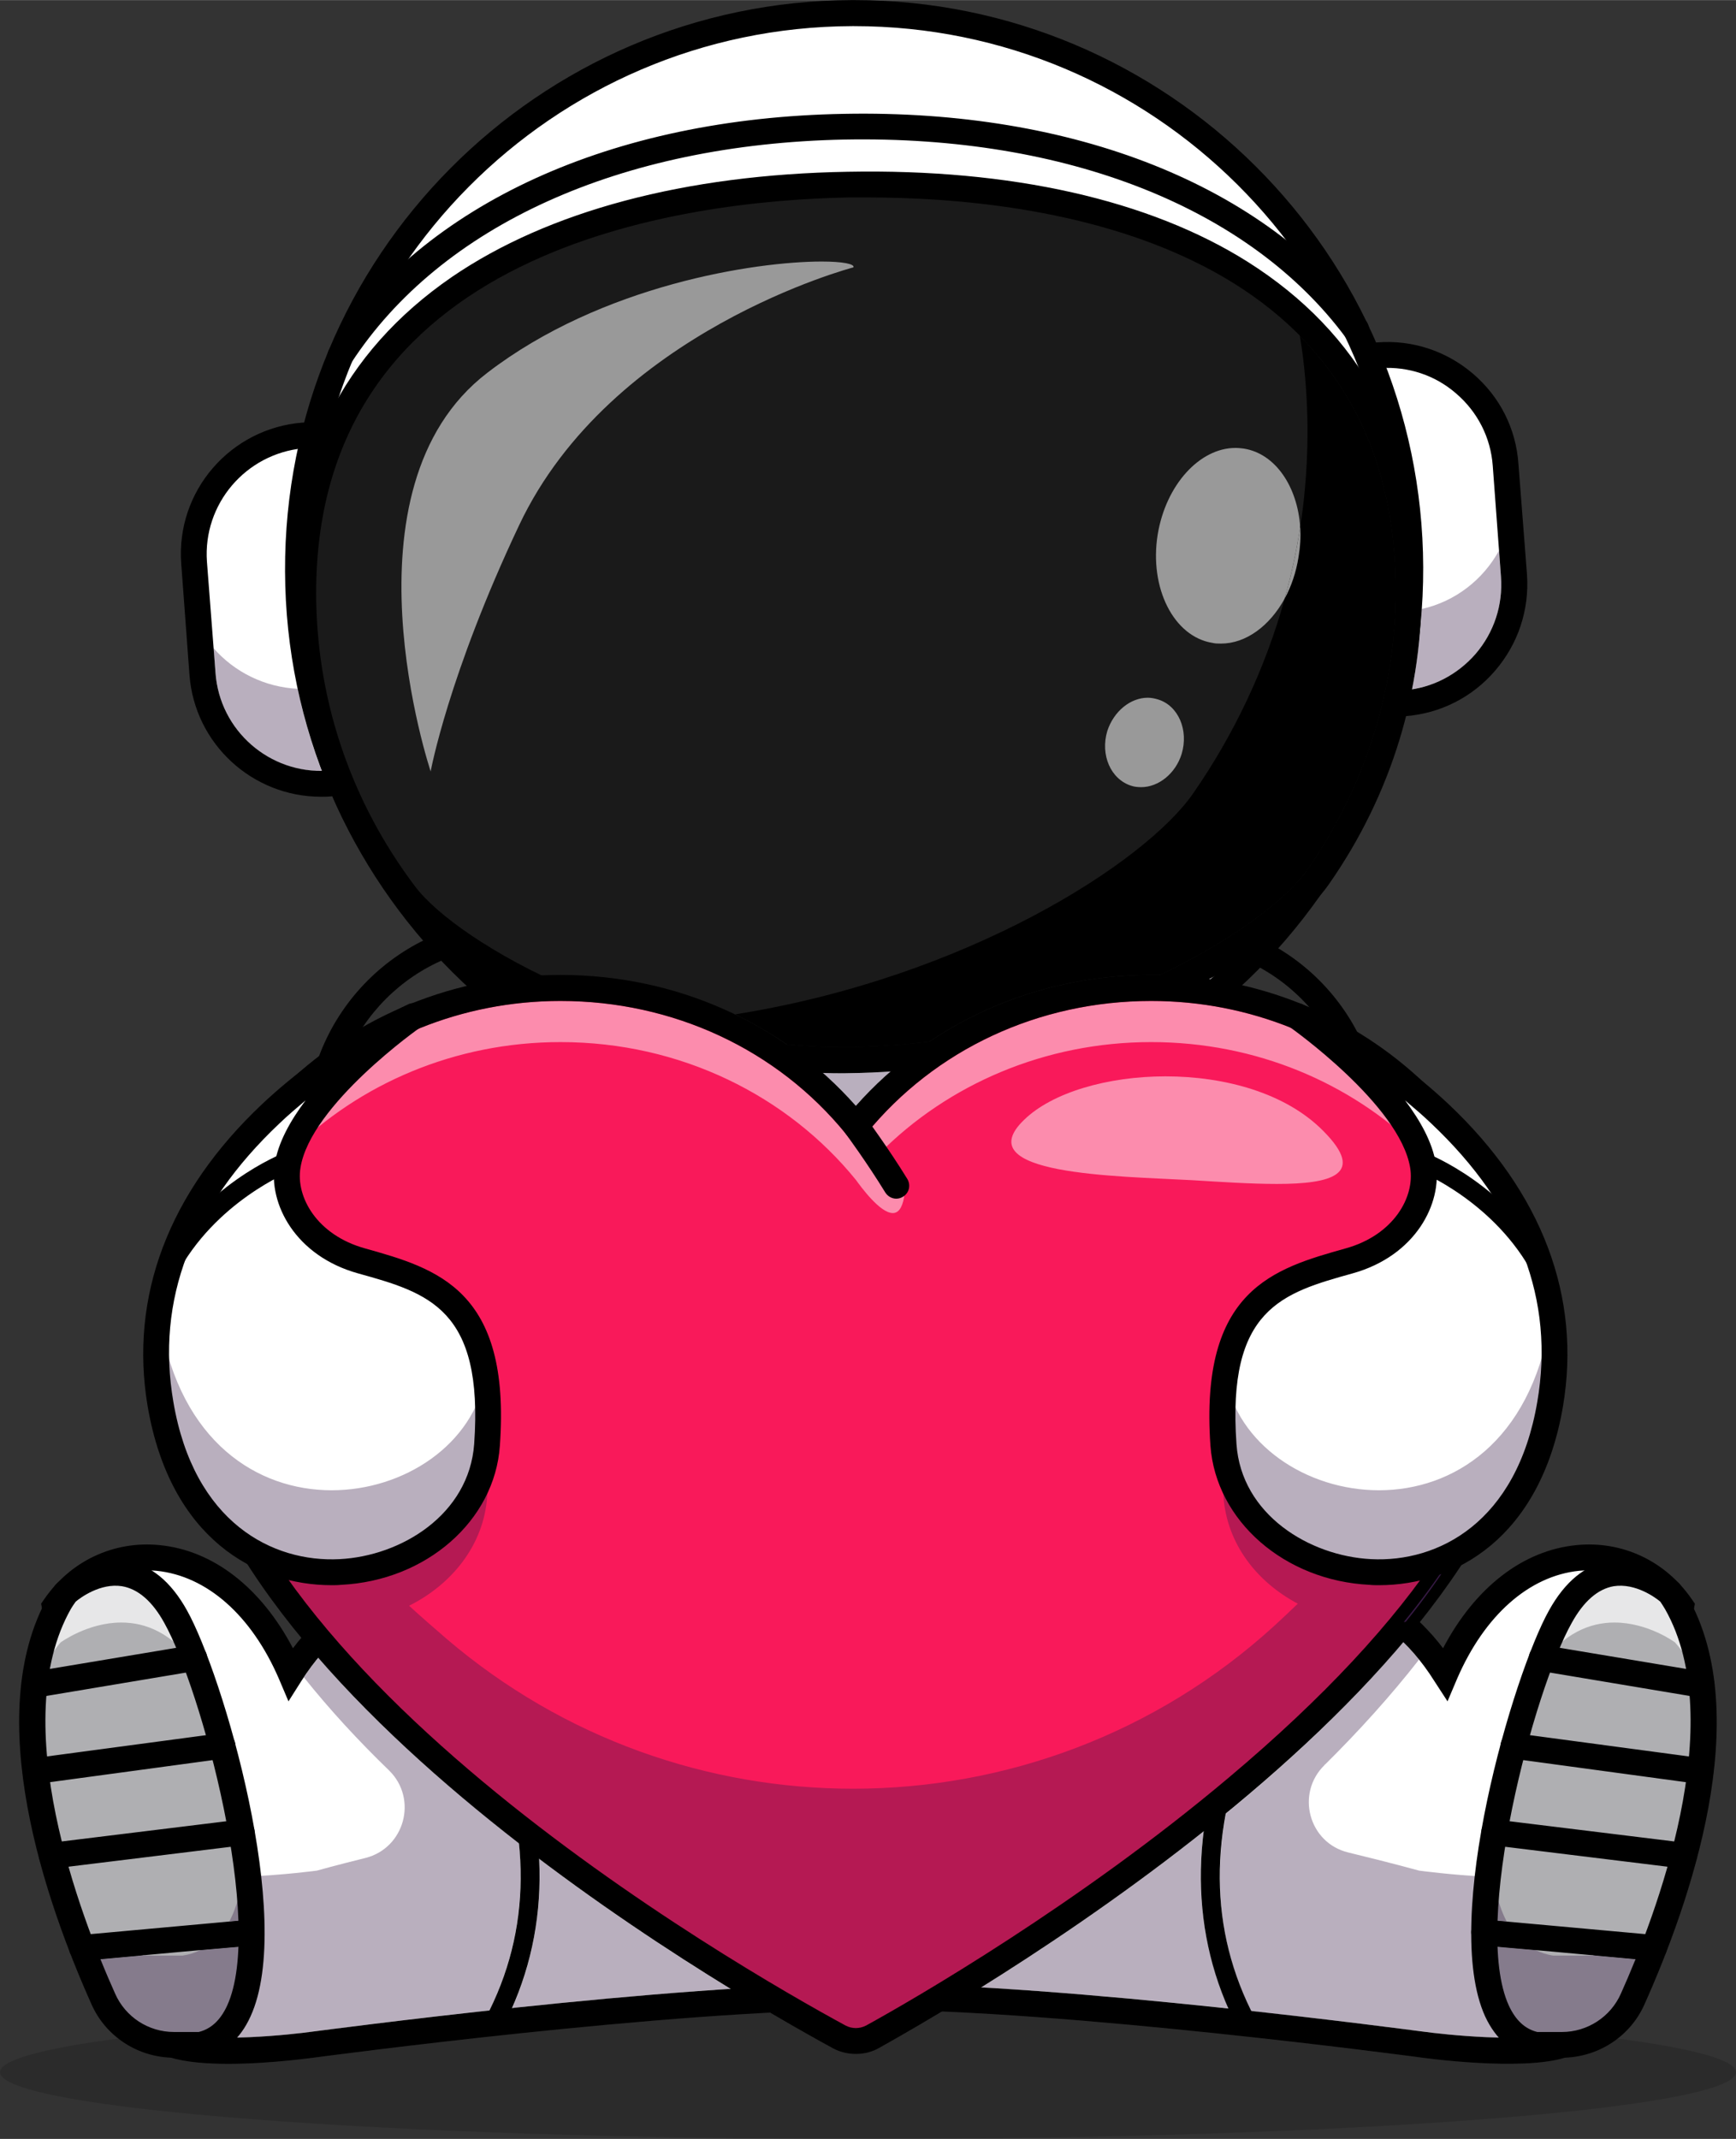 <?xml version="1.0" encoding="UTF-8"?>
<!DOCTYPE svg PUBLIC "-//W3C//DTD SVG 1.1//EN" "http://www.w3.org/Graphics/SVG/1.1/DTD/svg11.dtd">
<!-- Creator: CorelDRAW X7 -->
<svg xmlns="http://www.w3.org/2000/svg" xml:space="preserve" width="131.948mm" height="162.56mm" version="1.1" style="shape-rendering:geometricPrecision; text-rendering:geometricPrecision; image-rendering:optimizeQuality; fill-rule:evenodd; clip-rule:evenodd"
viewBox="0 0 5067 6242"
 xmlns:xlink="http://www.w3.org/1999/xlink">
 <rect x="0" y="0" width="5067" height="6242" fill="#333333" stroke="none"/>
 <defs>
  <style type="text/css">
   <![CDATA[
    .fil3 {fill:black;fill-rule:nonzero}
    .fil14 {fill:black;fill-rule:nonzero}
    .fil12 {fill:#1A1A1A;fill-rule:nonzero}
    .fil11 {fill:#22A7F0;fill-rule:nonzero}
    .fil2 {fill:#371A45;fill-rule:nonzero}
    .fil10 {fill:#857B8C;fill-rule:nonzero}
    .fil9 {fill:#8C7B94;fill-rule:nonzero}
    .fil13 {fill:#999999;fill-rule:nonzero}
    .fil18 {fill:#A26DBD;fill-rule:nonzero}
    .fil5 {fill:#AFAFB2;fill-rule:nonzero}
    .fil16 {fill:#B51953;fill-rule:nonzero}
    .fil4 {fill:#B9AFBE;fill-rule:nonzero}
    .fil7 {fill:#C3BAC7;fill-rule:nonzero}
    .fil8 {fill:#E7E7E8;fill-rule:nonzero}
    .fil6 {fill:#F4E1FF;fill-rule:nonzero}
    .fil15 {fill:#F9195A;fill-rule:nonzero}
    .fil17 {fill:#FC8CAD;fill-rule:nonzero}
    .fil1 {fill:white;fill-rule:nonzero}
    .fil0 {fill:black;fill-rule:nonzero;fill-opacity:0.149}
   ]]>
  </style>
 </defs>
 <g id="Layer_x0020_1">
  <path class="fil0" d="M2533 6242c-1399,0 -2533,-87 -2533,-195 0,-38 148,-75 403,-105 16,8 32,15 50,19 19,35 32,39 43,43 44,14 106,19 170,19 125,0 256,-19 264,-20 8,-1 743,-100 1317,-130 79,47 143,82 185,105 21,11 43,16 66,16 23,0 46,-5 67,-17 42,-23 106,-60 185,-107 582,25 1378,132 1387,133 8,1 139,20 264,20 64,0 126,-5 170,-19 11,-4 24,-8 43,-43 17,-4 34,-11 50,-19 255,30 403,67 403,105 0,108 -1134,195 -2534,195z"/>
  <path class="fil1" d="M4053 5541l-3181 0c0,0 -3,-326 59,-810 11,-87 25,-179 41,-275 70,-424 189,-928 392,-1429 31,-76 64,-151 98,-226 27,-60 56,-119 86,-178 22,-43 44,-86 68,-129l1693 0c23,43 46,86 68,129 30,60 59,120 87,180 39,86 76,172 110,258 195,490 310,981 379,1395 16,97 29,189 41,276 62,484 59,809 59,809z"/>
  <path class="fil2" d="M4090 5579l-3255 0 -1 -38c0,-4 -3,-424 87,-1008 83,-539 266,-1334 662,-2057 10,-18 33,-25 51,-15 18,10 25,33 15,51 -685,1251 -735,2738 -739,2991l3105 0c-2,-114 -12,-481 -86,-960 -83,-533 -263,-1318 -653,-2031 -10,-18 -4,-41 15,-51 18,-10 41,-3 51,15 396,723 578,1518 662,2057 90,584 86,1004 86,1008l0 38z"/>
  <path class="fil3" d="M1507 2757c-297,0 -538,241 -538,538l0 1530c0,296 241,538 538,538l1911 0c297,0 538,-242 538,-538l0 -1530c0,-297 -241,-538 -538,-538l-1911 0zm1911 2681l-1911 0c-338,0 -614,-275 -614,-613l0 -1530c0,-338 276,-614 614,-614l1911 0c338,0 613,276 613,614l0 1530c0,338 -275,613 -613,613z"/>
  <path class="fil1" d="M4907 4688c0,0 -263,1252 -348,1280 -123,39 -417,-2 -417,-2 0,0 -612,-83 -1160,-121 -161,-11 -316,-18 -449,-18 -152,0 -334,9 -520,23 -528,40 -1088,116 -1088,116 0,0 -295,41 -417,2 -86,-28 -348,-1280 -348,-1280 156,-226 517,-202 689,197 4,-8 9,-15 13,-21 67,-98 161,-184 295,-232 20,-8 41,-14 61,-19 285,-74 543,52 726,189 17,13 32,25 48,38 1,1 3,2 4,4 12,10 24,20 35,30 55,48 117,88 182,119 9,4 19,8 28,12 92,39 191,59 292,59 185,0 363,-68 502,-190 155,-136 393,-292 666,-283 68,3 138,15 209,41 110,39 192,104 255,179 20,24 37,48 53,74 172,-399 533,-423 689,-197z"/>
  <path class="fil4" d="M4403 5947c-97,0 -205,-12 -256,-19 -4,0 -214,-29 -496,-59 -87,-178 -111,-371 -73,-576 185,-152 367,-321 518,-501 16,16 31,33 46,51 -82,105 -175,208 -274,306 -1,0 -2,1 -2,2 -85,83 -46,227 69,255 128,31 207,53 207,53 0,0 96,13 200,18 -4,43 -8,85 -9,125 0,0 -1,0 -1,0 -19,0 -36,15 -38,34 -1,21 14,40 35,41l4 1c3,86 17,160 48,212l0 0c0,0 0,1 0,1 0,0 0,0 0,0 0,0 0,0 0,0 0,0 0,0 0,0 0,0 0,0 0,0 0,0 0,1 1,1 0,0 0,0 0,0 0,0 0,0 0,0 0,0 0,0 0,0 0,0 0,0 0,1l0 0c14,22 30,40 50,54 -9,0 -19,0 -29,0zm-3739 0c-10,0 -20,0 -29,0 19,-13 36,-31 49,-54l0 0c0,0 0,0 0,0 0,0 0,0 0,0 1,0 1,0 1,0 0,0 0,0 0,-1 0,0 0,0 0,0 0,0 0,0 0,0 0,0 0,0 0,0 0,0 0,0 0,0 0,0 0,-1 0,-1 0,0 0,0 1,0l0 0c30,-52 45,-127 48,-213l4 -1c21,-1 36,-20 34,-41 -1,-19 -18,-34 -37,-34 -1,0 -1,0 -1,0 -1,-40 -5,-82 -10,-126 105,-4 201,-17 201,-17 0,0 53,-15 142,-37 114,-29 153,-172 69,-255 -90,-87 -174,-178 -249,-272 13,-20 27,-39 42,-57 172,198 379,381 586,541 17,173 -12,336 -86,488 -289,31 -505,61 -510,61 -50,7 -159,19 -255,19zm2922 -86c-224,-23 -484,-48 -722,-61 183,-114 417,-271 649,-455 -23,182 2,356 73,516zm-2091 -1c60,-136 86,-283 79,-435 201,152 399,282 558,379 -212,14 -439,35 -637,56z"/>
  <path class="fil3" d="M666 6023c-64,0 -126,-5 -170,-19 -31,-11 -73,-24 -231,-678 -75,-313 -141,-627 -142,-630l-3 -16 9 -13c77,-112 203,-171 336,-158 157,15 297,124 390,301 76,-100 173,-172 289,-214 235,-85 481,-46 733,114 18,11 23,35 12,52 -11,18 -35,23 -52,12 -231,-147 -456,-183 -667,-107 -120,44 -217,123 -290,238l-38 60 -28 -66c-80,-185 -210,-300 -357,-315 -100,-10 -195,32 -257,113 119,564 271,1171 325,1236 96,28 316,6 394,-5 11,-1 1034,-139 1614,-139 581,0 1604,138 1614,139 79,11 299,33 395,5 54,-65 206,-672 324,-1236 -62,-81 -157,-123 -257,-113 -146,15 -276,130 -356,315l-28 66 -39 -60c-72,-115 -169,-194 -289,-238 -213,-77 -440,-40 -673,110 -17,12 -41,7 -52,-11 -11,-17 -6,-41 11,-52 251,-161 506,-202 740,-118 115,42 213,114 289,214 93,-177 233,-286 390,-301 133,-13 259,46 336,158l9 13 -3 16c-1,3 -67,317 -142,630 -158,654 -200,667 -231,678 -130,42 -422,1 -434,-1 -10,-1 -1028,-138 -1604,-138 -575,0 -1593,137 -1603,138 -8,1 -139,20 -264,20z"/>
  <path class="fil5" d="M4483 5968l76 0c89,0 170,-53 207,-134 113,-255 321,-815 127,-1157 -6,-10 -12,-20 -19,-29 0,0 -186,-170 -320,70 -126,225 -388,1184 -71,1250z"/>
  <path class="fil1" d="M4485 4878c25,-68 48,-123 69,-160 -21,37 -44,92 -69,160 0,0 0,0 0,0z"/>
  <path class="fil6" d="M4943 4799c0,0 0,0 0,-1 0,1 0,1 0,1zm0 -1c-4,-13 -8,-26 -13,-39 0,0 0,0 0,0 5,13 9,26 13,39z"/>
  <path class="fil7" d="M4930 4759c-10,-29 -23,-56 -37,-82 14,26 27,53 37,82 0,0 0,0 0,0z"/>
  <path class="fil8" d="M4968 4926c-15,-37 -33,-72 -56,-104 -7,-10 -15,-20 -23,-29 0,0 -78,-58 -177,-58 -69,0 -149,29 -217,128 -3,5 -7,10 -10,15 25,-68 48,-123 69,-160l0 0c55,-99 120,-128 176,-128 80,0 144,58 144,58 7,9 13,19 19,29l0 0c14,26 27,53 37,82 5,13 9,26 13,39 0,0 0,0 0,0 0,1 0,1 0,1 12,41 20,83 25,127z"/>
  <path class="fil3" d="M4966 4954c-2,0 -4,0 -6,0l-466 -78c-21,-4 -35,-23 -31,-44 3,-20 22,-34 43,-31l467 78c20,3 34,23 31,44 -3,18 -19,31 -38,31z"/>
  <path class="fil3" d="M4964 5206c-2,0 -4,0 -6,0l-545 -74c-21,-2 -36,-21 -33,-42 3,-21 22,-35 43,-32l545 73c21,3 36,22 33,42 -3,19 -19,33 -37,33z"/>
  <path class="fil3" d="M4915 5453c-1,0 -3,0 -4,0l-554 -68c-21,-3 -36,-21 -33,-42 2,-21 21,-36 42,-33l554 68c21,2 35,21 33,42 -3,19 -19,33 -38,33z"/>
  <path class="fil3" d="M4828 5722c-2,0 -3,0 -4,0l-495 -45c-21,-1 -36,-20 -35,-41 2,-20 21,-36 41,-34l496 45c21,2 36,20 34,41 -2,20 -18,34 -37,34z"/>
  <path class="fil9" d="M4382 5893l0 0 0 0zm0 -1c0,0 0,0 0,0 0,0 0,0 0,0zm0 0c0,0 0,0 0,0 0,0 0,0 0,0zm-1 -1c0,0 0,0 0,0 0,0 0,0 0,0zm0 0c0,0 0,0 0,0 0,0 0,0 0,0zm0 0c0,0 0,-1 0,-1 0,0 0,1 0,1zm0 -1c-31,-52 -45,-126 -48,-212l0 0c3,86 17,160 48,212z"/>
  <path class="fil10" d="M4559 5968l-76 0 0 0c-44,-9 -77,-36 -101,-75l0 0c0,-1 0,-1 0,-1 0,0 0,0 0,0 0,0 0,0 0,0 0,0 0,0 0,0 -1,0 -1,-1 -1,-1 0,0 0,0 0,0 0,0 0,0 0,0 0,0 0,0 0,0 0,0 0,0 0,0 0,0 0,-1 0,-1l0 0c-31,-52 -45,-126 -48,-212l150 13c15,8 32,13 50,16l91 0c8,0 16,0 24,-1l165 15c-17,42 -33,80 -47,113l0 0c-37,81 -118,134 -207,134zm282 -319c-3,-1 -7,-2 -10,-2l-21 -2c22,-18 40,-38 54,-62 -7,23 -15,45 -23,66zm-443 -41l-63 -6c0,0 -1,0 -2,0 2,-66 10,-137 21,-210 1,86 14,160 44,216z"/>
  <path class="fil3" d="M4813 5721l-165 -15c61,-4 118,-26 162,-61l21 2c3,0 7,1 10,2 -9,25 -19,49 -28,72zm-330 -30l-150 -13 0 0c-1,-25 -1,-50 0,-76 1,0 2,0 2,0l63 6c20,37 48,66 85,83z"/>
  <path class="fil3" d="M4487 5930l72 0c74,0 142,-44 172,-112 102,-227 317,-791 129,-1122 -5,-8 -9,-15 -14,-22 -13,-11 -72,-55 -136,-45 -46,8 -88,44 -123,108 -108,192 -293,875 -183,1116 20,43 47,68 83,77zm72 75l-80 0 -4 0c-62,-13 -109,-54 -140,-120 -130,-285 83,-1001 186,-1185 47,-85 107,-134 178,-145 108,-18 197,62 201,65l3 3 2 3c8,11 14,21 20,32 199,349 7,896 -125,1191 -42,95 -137,156 -241,156z"/>
  <path class="fil5" d="M584 5968l-76 0c-90,0 -170,-53 -207,-134 -114,-255 -321,-815 -127,-1157 6,-10 12,-20 18,-29 0,0 187,-170 321,70 125,225 388,1184 71,1250z"/>
  <path class="fil1" d="M582 4878c0,0 0,0 0,0 -25,-68 -49,-123 -69,-160 20,37 44,92 69,160z"/>
  <path class="fil6" d="M123 4799c4,-13 9,-27 13,-40 0,0 0,0 0,0 -4,13 -9,27 -13,40z"/>
  <path class="fil7" d="M136 4759c0,0 0,0 0,0 11,-29 23,-56 38,-82 -15,26 -27,53 -38,82z"/>
  <path class="fil8" d="M99 4926c5,-44 13,-86 24,-127 4,-13 9,-27 13,-40 11,-29 23,-56 38,-82l0 0c6,-10 12,-20 18,-29 0,0 64,-58 144,-58 57,0 122,29 177,128l0 0c20,37 44,92 69,160 -4,-5 -7,-10 -10,-15 -69,-99 -148,-128 -218,-128 -98,0 -177,58 -177,58 -8,9 -15,19 -22,29 -23,32 -41,67 -56,104z"/>
  <path class="fil3" d="M100 4954c-18,0 -34,-13 -37,-31 -3,-21 11,-41 31,-44l467 -78c20,-3 40,11 43,31 4,21 -10,40 -31,44l-466 78c-3,0 -5,0 -7,0z"/>
  <path class="fil3" d="M103 5206c-18,0 -35,-14 -37,-33 -3,-20 12,-39 32,-42l546 -73c21,-3 40,11 43,32 2,21 -12,40 -33,42l-546 74c-1,0 -3,0 -5,0z"/>
  <path class="fil3" d="M151 5453c-18,0 -35,-14 -37,-33 -3,-21 12,-40 33,-42l554 -68c21,-3 39,12 42,33 3,21 -12,39 -33,42l-554 68c-2,0 -3,0 -5,0z"/>
  <path class="fil3" d="M239 5722c-19,0 -36,-14 -37,-34 -2,-21 13,-39 34,-41l495 -45c21,-2 39,14 41,34 2,21 -13,40 -34,41l-495 45c-1,0 -3,0 -4,0z"/>
  <path class="fil9" d="M684 5893l0 0zm0 0c0,0 0,0 0,0 0,0 0,0 0,0zm1 0c0,0 0,0 0,-1 0,1 0,1 0,1zm0 -1c0,0 0,0 0,0 0,0 0,0 0,0zm0 0c0,0 0,0 0,0 0,0 0,0 0,0zm0 -1c0,0 0,0 1,0 -1,0 -1,0 -1,0zm1 0c30,-52 45,-127 48,-213l0 0c-3,86 -18,161 -48,213z"/>
  <path class="fil10" d="M584 5968l-76 0c-90,0 -170,-53 -207,-134l0 0c-14,-33 -31,-71 -47,-113l165 -15c8,1 16,1 24,1l90 0c19,-3 36,-8 51,-16l150 -13c-3,86 -18,161 -48,213 0,0 0,0 0,0 -1,0 -1,0 -1,0 0,0 0,1 0,1 0,0 0,0 0,0 0,0 0,0 0,0 0,0 0,0 0,0 0,0 0,0 0,0 0,1 0,1 0,1 0,0 0,0 -1,0 0,0 0,0 0,0 0,0 0,0 0,0l0 0c-23,39 -56,66 -100,75l0 0zm-358 -319c-8,-21 -16,-43 -24,-66 15,24 33,44 55,62l-21 2c-4,0 -7,1 -10,2zm443 -41c30,-56 43,-130 44,-216 11,73 19,144 21,210 -1,0 -2,0 -3,0l-62 6z"/>
  <path class="fil3" d="M254 5721c-10,-23 -19,-47 -28,-72 3,-1 6,-2 10,-2l21 -2c44,35 100,57 162,61l-165 15zm330 -30c37,-17 64,-46 85,-83l62 -6c1,0 2,0 3,0 1,26 1,51 0,76l0 0 -150 13z"/>
  <path class="fil3" d="M221 4674c-5,7 -10,14 -14,21 -188,332 27,896 129,1123 30,68 97,112 172,112l72 0c36,-9 63,-34 83,-77 110,-241 -76,-924 -183,-1116 -35,-64 -77,-100 -124,-108 -63,-10 -122,34 -135,45zm367 1331l-80 0c-104,0 -199,-61 -241,-156 -132,-295 -324,-842 -126,-1191 6,-11 13,-21 20,-32l3 -3 3 -3c4,-3 93,-83 201,-65 71,11 131,60 178,145 103,184 316,900 185,1185 -30,66 -77,107 -140,120l-3 0z"/>
  <path class="fil3" d="M1442 5932c-4,0 -9,-1 -13,-3 -14,-8 -19,-25 -12,-39 135,-256 137,-545 6,-857 -98,-235 -239,-396 -240,-398 -10,-11 -9,-29 3,-40 11,-10 29,-9 40,3 6,7 147,168 249,412 136,324 133,638 -8,907 -5,9 -14,15 -25,15z"/>
  <path class="fil3" d="M3637 5932c-10,0 -20,-6 -25,-15 -140,-269 -143,-583 -7,-907 102,-244 243,-405 249,-412 11,-12 28,-13 40,-3 12,11 13,29 3,40 -2,2 -142,163 -240,398 -131,312 -129,601 6,857 7,14 1,31 -12,39 -5,2 -9,3 -14,3z"/>
  <path class="fil1" d="M1917 4463c-172,69 -438,55 -619,33 -109,-13 -185,-114 -169,-222l0 0c14,-99 101,-171 201,-166 170,8 424,11 585,-24l2 379z"/>
  <path class="fil2" d="M1321 4145c-78,0 -144,57 -155,134 -6,43 5,85 30,119 26,34 64,55 106,60 184,23 438,35 600,-30 47,-19 56,-95 58,-126 5,-92 -25,-167 -41,-181 -162,36 -410,33 -591,25 -2,-1 -5,-1 -7,-1zm254 407c-99,0 -197,-9 -282,-19 -63,-7 -118,-39 -157,-89 -38,-51 -54,-113 -45,-176 18,-118 121,-204 241,-198 177,8 421,11 575,-23 22,-5 76,-5 110,102 35,113 31,301 -86,349 -100,40 -228,54 -356,54z"/>
  <path class="fil1" d="M3850 4496c-85,10 -189,19 -293,18 -7,0 -14,0 -21,-1 -8,0 -15,0 -23,0 -5,0 -10,-1 -15,-1 -6,0 -12,0 -17,-1 -8,0 -15,-1 -23,-1l0 0c-8,-1 -15,-1 -23,-2 -4,-1 -9,-1 -14,-2 -4,0 -8,-1 -12,-1 -7,-1 -13,-2 -19,-3 -6,0 -12,-1 -18,-2 -1,0 -2,0 -3,-1 -7,-1 -14,-2 -21,-3 -6,-1 -13,-3 -19,-4 -1,0 -1,0 -2,-1 -4,0 -7,-1 -11,-2 -4,-1 -8,-2 -12,-3l0 0c-12,-3 -24,-6 -36,-10 -6,-2 -13,-4 -19,-6 -6,-3 -12,-5 -18,-7l1 -182 1 -197c41,9 88,15 139,20 146,13 319,10 446,4 3,0 6,0 9,0 96,0 178,70 192,166 16,108 -60,209 -169,222z"/>
  <path class="fil2" d="M3228 4121c-16,14 -45,89 -40,181 2,31 11,107 57,126 162,65 416,53 600,30 43,-5 80,-26 106,-60 26,-34 37,-76 31,-119 -12,-80 -82,-137 -163,-133 -180,8 -428,11 -591,-25zm344 431c-127,0 -255,-14 -355,-54 -118,-48 -121,-236 -86,-349 33,-107 88,-107 110,-102 154,34 398,31 575,23 119,-6 223,80 240,198 10,63 -6,125 -45,176 -38,50 -94,82 -156,89 -85,10 -183,19 -283,19z"/>
  <path class="fil1" d="M3297 3958l0 608c0,112 -92,205 -205,205l-1118 0c-112,0 -205,-93 -205,-205l0 -608c0,-112 93,-204 205,-204l1118 0c67,0 126,32 164,81 26,34 41,77 41,123z"/>
  <path class="fil2" d="M1974 3791c-92,0 -167,75 -167,167l0 608c0,92 75,167 167,167l1119 0c92,0 167,-75 167,-167l0 -608c0,-92 -75,-167 -167,-167l-1119 0zm1119 1017l-1119 0c-134,0 -242,-108 -242,-242l0 -608c0,-133 108,-242 242,-242l1119 0c133,0 242,109 242,242l0 608c0,134 -109,242 -242,242z"/>
  <path class="fil11" d="M3106 4262c0,98 -79,177 -176,177 -98,0 -177,-79 -177,-177 0,-97 79,-176 177,-176 97,0 176,79 176,176z"/>
  <path class="fil1" d="M3106 4262c0,10 -1,19 -2,28 -14,-84 -86,-148 -174,-148 -88,0 -161,64 -175,148 -1,-9 -2,-18 -2,-28 0,-97 79,-176 177,-176 97,0 176,79 176,176z"/>
  <path class="fil2" d="M2930 4114c-82,0 -149,66 -149,148 0,82 67,148 149,148 81,0 148,-66 148,-148 0,-82 -67,-148 -148,-148zm0 353c-113,0 -205,-92 -205,-205 0,-113 92,-205 205,-205 113,0 205,92 205,205 0,113 -92,205 -205,205z"/>
  <path class="fil2" d="M2429 4799c-16,0 -28,-13 -28,-28l0 -419 -213 -160c-7,-6 -11,-14 -11,-23l0 -415c0,-16 13,-29 28,-29 16,0 29,13 29,29l0 401 212 160c7,5 11,14 11,23l0 433c0,15 -12,28 -28,28z"/>
  <path class="fil1" d="M4099 2052c-19,2 -34,-12 -36,-30l-71 -950c-1,-19 13,-34 31,-36 191,-14 357,129 372,320l24 324c14,191 -129,358 -320,372z"/>
  <path class="fil2" d="M4049 1042c-8,0 -17,0 -26,1 -14,1 -25,14 -24,28l71 950c0,7 4,14 9,18 5,5 12,7 19,6 91,-6 173,-48 233,-117 59,-69 88,-157 81,-247l-24 -324c-7,-91 -49,-173 -117,-233 -63,-53 -141,-82 -222,-82zm47 1017c-9,0 -19,-3 -26,-10 -8,-7 -13,-16 -14,-27l-71 -950c-1,-22 15,-41 37,-43 94,-7 186,23 257,85 72,62 115,148 122,242l25 324c7,94 -23,185 -85,257 -62,72 -148,115 -242,122 -1,0 -2,0 -3,0z"/>
  <path class="fil4" d="M4122 2011c11,-59 19,-119 24,-180 1,-18 3,-36 4,-54 98,-22 179,-86 225,-170l6 76c6,82 -20,162 -74,225 -48,56 -113,92 -185,103z"/>
  <path class="fil3" d="M4030 1074l71 940c80,-7 153,-45 206,-106 54,-63 80,-143 74,-225l-24 -324c-6,-82 -44,-157 -107,-211 -61,-53 -139,-79 -220,-74zm66 1016c-17,0 -33,-6 -46,-17 -14,-12 -23,-30 -25,-49l-70 -950c-3,-39 26,-73 65,-75 102,-8 202,25 280,92 78,67 125,160 132,263l25 323c7,103 -26,202 -93,280 -67,78 -160,125 -263,133 -1,0 -3,0 -5,0z"/>
  <path class="fil1" d="M887 1270c18,-1 34,13 35,31l71 950c2,18 -12,34 -30,35 -191,15 -358,-129 -372,-320l-24 -324c-15,-191 129,-357 320,-372z"/>
  <path class="fil2" d="M887 1277c-187,14 -327,178 -314,365l25 324c14,187 177,327 364,314 7,-1 14,-4 18,-9 5,-6 7,-13 7,-20l-71 -950c-1,-14 -14,-25 -29,-24zm50 1017c-184,0 -339,-142 -353,-327l-24 -324c-15,-195 132,-365 326,-379 22,-2 42,14 43,36l71 950c1,11 -2,21 -9,29 -7,8 -17,13 -28,14 -9,1 -17,1 -26,1z"/>
  <path class="fil4" d="M936 2250c-160,0 -295,-124 -307,-287l-6 -72c61,70 149,114 246,119 17,82 41,162 70,240 -1,0 -2,0 -3,0z"/>
  <path class="fil3" d="M885 1308c-168,16 -293,163 -281,331l25 324c12,169 158,296 326,286l-70 -941zm52 1017c-200,0 -369,-154 -384,-356l-24 -324c-16,-212 144,-396 355,-412 39,-3 73,26 76,65l71 950c1,19 -5,37 -17,52 -12,14 -30,23 -48,24 -10,1 -20,1 -29,1z"/>
  <path class="fil1" d="M4116 1655c4,897 -721,1627 -1617,1630 -897,3 -1626,-721 -1629,-1618 -4,-897 721,-1626 1617,-1629 897,-3 1626,721 1629,1617z"/>
  <path class="fil2" d="M2493 45c-2,0 -4,0 -6,0 -891,3 -1614,731 -1611,1622 3,889 728,1611 1617,1611 2,0 4,0 6,0 891,-3 1614,-731 1611,-1623 -4,-889 -728,-1610 -1617,-1610zm0 3246c-896,0 -1627,-727 -1630,-1624 -3,-899 725,-1633 1624,-1636 2,0 4,0 6,0 896,0 1627,727 1630,1624 3,899 -725,1633 -1624,1636 -2,0 -4,0 -6,0z"/>
  <path class="fil4" d="M2498 3227c-30,-34 -62,-66 -96,-96 20,0 40,1 59,1 17,0 34,-1 51,-1 29,-1 58,-2 87,-4 -35,31 -69,64 -101,100zm1034 -369c-1,0 -1,-1 -2,-1 3,-1 6,-3 9,-5 -2,2 -4,4 -7,6z"/>
  <path class="fil3" d="M2493 76c-2,0 -4,0 -6,0 -874,3 -1583,717 -1580,1591 3,872 714,1580 1586,1580 2,0 4,0 6,0 874,-3 1583,-717 1580,-1591 -3,-873 -714,-1580 -1586,-1580zm0 3247c-913,0 -1658,-742 -1661,-1656 -4,-916 739,-1664 1655,-1667 2,0 4,0 6,0 913,0 1658,741 1661,1655 3,916 -739,1664 -1655,1667 -2,1 -4,1 -6,1z"/>
  <path class="fil12" d="M4111 1697c6,318 -91,615 -263,862 -129,185 -666,516 -1337,534 -622,17 -1195,-304 -1330,-484 -181,-241 -290,-534 -296,-852 -15,-840 700,-1202 1591,-1219 891,-16 1620,319 1635,1159z"/>
  <path class="fil3" d="M2533 576c-19,0 -38,0 -56,0 -474,9 -1573,142 -1554,1181 6,299 105,586 288,829 126,168 661,470 1251,470 16,0 32,0 48,-1 674,-18 1192,-352 1307,-518 173,-249 262,-540 257,-839l0 0c-19,-1000 -1041,-1122 -1541,-1122zm-72 2556c-622,0 -1172,-317 -1311,-501 -192,-255 -297,-557 -303,-873 -7,-411 152,-730 472,-950 281,-192 680,-299 1156,-307 476,-9 880,82 1167,263 329,208 499,522 507,932l0 0c6,316 -87,622 -270,884 -127,183 -658,531 -1367,551 -17,0 -34,1 -51,1z"/>
  <path class="fil13" d="M3564 1878c-9,0 -17,0 -25,-2 -113,-18 -185,-160 -160,-316 24,-146 123,-253 227,-253 9,0 17,1 25,2 92,15 156,111 164,229 -11,71 -26,140 -45,208 -44,81 -114,132 -186,132z"/>
  <path class="fil13" d="M3331 2297c-10,0 -20,-1 -29,-4 -60,-19 -91,-90 -70,-160 19,-58 68,-97 118,-97 10,0 20,2 30,5 59,18 90,89 69,159 -18,58 -68,97 -118,97z"/>
  <path class="fil14" d="M2462 3056c-55,0 -111,-3 -165,-8 -48,-33 -99,-62 -151,-88 678,-108 1196,-443 1336,-644 120,-173 211,-365 268,-570 19,-35 33,-76 40,-120 5,-30 7,-59 5,-88 16,-103 23,-208 21,-315 -2,-85 -9,-166 -22,-243 163,165 274,396 280,718l0 0c5,299 -84,590 -257,839 -57,82 -210,203 -431,308 -9,0 -17,0 -26,0 -236,0 -461,69 -648,195 -66,8 -133,13 -202,15 -16,1 -32,1 -48,1z"/>
  <path class="fil3" d="M2462 3094c-36,0 -72,-1 -108,-3 -19,-15 -38,-29 -57,-43 54,5 110,8 165,8 16,0 32,0 48,-1 69,-2 136,-7 202,-15 -21,14 -42,29 -62,45 -46,4 -92,7 -139,8 -17,1 -33,1 -49,1zm1001 -244c-26,-3 -51,-4 -77,-5 221,-105 374,-226 431,-308 173,-249 262,-540 257,-839l0 0c-6,-322 -117,-553 -280,-718 -3,-21 -7,-41 -11,-61 201,184 322,441 328,778 6,318 -91,615 -263,862 -57,82 -193,192 -385,291z"/>
  <path class="fil13" d="M3750 1746c19,-68 34,-137 45,-208 2,29 0,58 -5,88 -7,44 -21,85 -40,120z"/>
  <path class="fil3" d="M993 1076c-8,0 -17,-3 -24,-8 -15,-13 -18,-35 -6,-52 276,-422 823,-672 1500,-684 673,-13 1229,209 1526,607 10,14 10,34 -1,48 -13,16 -37,18 -53,5l-4 -3 -3 -4c-281,-379 -815,-590 -1463,-578 -653,13 -1178,250 -1440,652l-3 4c-7,8 -18,13 -29,13z"/>
  <path class="fil13" d="M1257 2251c0,0 -276,-825 165,-1163 334,-257 784,-325 976,-325 61,0 97,7 93,17 0,0 -708,185 -976,753 -207,438 -258,718 -258,718z"/>
  <path class="fil15" d="M4451 3924c0,27 -1,55 -4,83 -35,340 -277,678 -579,976 -491,484 -1141,861 -1321,961 -30,17 -67,17 -97,0 -213,-115 -1072,-603 -1560,-1211 -205,-255 -345,-531 -345,-809 0,-74 8,-145 23,-214 104,-472 543,-827 1068,-827 351,0 663,158 862,402 200,-244 512,-402 862,-402 603,0 1091,466 1091,1041z"/>
  <path class="fil16" d="M2498 5919c-10,0 -21,-3 -30,-8 -241,-130 -1214,-686 -1660,-1350 52,18 106,27 160,27 223,0 438,-150 454,-372 0,-2 0,-5 0,-7 4,46 4,98 0,158 -10,143 -104,257 -228,319 36,33 73,65 110,97 342,292 764,437 1186,437 442,0 883,-159 1230,-476 23,-21 46,-43 68,-64 -119,-63 -207,-174 -217,-313 -4,-60 -4,-112 0,-158 0,2 0,5 0,7 16,222 230,372 454,372 52,0 104,-8 155,-25 -138,199 -336,407 -593,624 -439,370 -921,648 -1059,724 -9,5 -20,8 -30,8z"/>
  <path class="fil17" d="M2606 3540c-38,0 -94,-78 -108,-97 -199,-245 -511,-402 -862,-402 -308,0 -587,122 -785,318 34,-99 129,-201 212,-276 165,-103 362,-162 573,-162 328,0 632,141 833,388l29 36 30 -36c201,-247 504,-388 832,-388 207,0 399,57 562,155 83,74 181,177 218,277 -198,-193 -474,-312 -780,-312 -311,0 -593,124 -792,324 -12,13 73,111 71,128 -6,34 -18,47 -33,47z"/>
  <path class="fil3" d="M1636 2921c-580,0 -1053,450 -1053,1003 0,918 1570,1816 1885,1987 19,10 41,10 60,0 138,-76 620,-354 1059,-724 549,-462 827,-887 827,-1263 0,-553 -473,-1003 -1054,-1003 -328,0 -631,141 -832,388l-30 36 -29 -36c-201,-247 -505,-388 -833,-388zm862 3073c-23,0 -45,-5 -66,-16 -321,-175 -1925,-1093 -1925,-2054 0,-595 507,-1079 1129,-1079 336,0 647,139 862,382 216,-243 527,-382 862,-382 623,0 1129,484 1129,1079 0,936 -1603,1874 -1924,2053 -21,12 -44,17 -67,17z"/>
  <path class="fil3" d="M2616 3498c-13,0 -25,-7 -32,-18 -52,-85 -115,-171 -116,-172 -12,-17 -9,-41 8,-53 17,-12 40,-9 53,8 2,4 65,89 119,177 11,18 6,41 -12,52 -6,4 -13,6 -20,6z"/>
  <path class="fil17" d="M3727 3455c-77,0 -166,-6 -248,-11 -219,-12 -657,-15 -490,-176 82,-80 244,-127 413,-127 172,0 351,48 461,160 126,127 22,154 -136,154z"/>
  <path class="fil1" d="M1208 2965c0,0 -868,383 -740,1132 123,714 923,556 954,119 29,-418 -147,-475 -367,-537 -163,-45 -232,-177 -216,-277 33,-202 369,-437 369,-437z"/>
  <path class="fil18" d="M675 4487c-98,-78 -175,-205 -207,-390 -16,-95 -16,-184 -4,-267 0,0 0,0 0,0 -12,83 -12,172 4,267 32,185 109,312 207,390l0 0z"/>
  <path class="fil2" d="M794 4556c-42,-17 -82,-39 -119,-69l0 0c37,30 77,52 119,69z"/>
  <path class="fil4" d="M968 4588c-58,0 -118,-10 -174,-32 -42,-17 -82,-39 -119,-69 -98,-78 -175,-205 -207,-390 -16,-95 -16,-184 -4,-267 1,9 3,19 4,29 60,350 284,490 500,490 211,0 414,-133 449,-335 9,56 10,122 5,202 -16,222 -231,372 -454,372z"/>
  <path class="fil2" d="M4097 4734c53,-65 101,-131 144,-197 2,-1 3,-2 5,-3 -43,68 -90,134 -143,199 -2,0 -4,0 -6,1z"/>
  <path class="fil1" d="M3785 2965c0,0 868,383 739,1132 -122,714 -922,556 -953,119 -29,-418 147,-475 367,-537 163,-45 231,-177 215,-277 -32,-202 -368,-437 -368,-437z"/>
  <path class="fil18" d="M4314 4490l0 0c99,-78 178,-205 210,-393 17,-95 17,-184 5,-267 0,0 0,0 0,0 12,83 12,172 -5,267 -32,188 -111,315 -210,393z"/>
  <path class="fil2" d="M4252 4531c21,-12 42,-25 62,-41l0 0c-20,16 -41,29 -62,41z"/>
  <path class="fil16" d="M3570 4198c-4,-72 -2,-133 6,-184l0 0c-8,51 -10,112 -6,184z"/>
  <path class="fil4" d="M4025 4588c-224,0 -438,-150 -454,-372 0,-6 -1,-12 -1,-18 -4,-72 -2,-133 6,-184 35,202 238,335 449,335 216,0 440,-140 499,-490 2,-10 4,-20 5,-29 12,83 12,172 -5,267 -32,188 -111,315 -210,393 -20,16 -41,29 -62,41 -71,39 -150,57 -227,57z"/>
  <path class="fil3" d="M892 3211c-26,22 -52,44 -77,68 -256,242 -360,515 -309,812 60,353 290,469 485,459 180,-9 378,-130 393,-336 28,-395 -134,-441 -339,-498 -183,-51 -262,-203 -243,-320 10,-62 45,-125 90,-185zm76 1415c-221,0 -471,-136 -537,-522 -54,-320 61,-624 333,-881 204,-192 420,-288 429,-293 18,-7 38,0 48,16 9,17 5,39 -11,50 -4,2 -324,228 -353,412 -14,85 48,196 188,235 210,59 427,120 394,576 -15,219 -215,394 -464,406 -9,1 -18,1 -27,1z"/>
  <path class="fil3" d="M4101 3211c45,60 80,123 90,185 19,117 -60,269 -243,320 -205,57 -367,103 -339,498 14,206 213,327 393,336 195,10 425,-106 485,-459 51,-297 -53,-570 -309,-812 -25,-24 -51,-46 -77,-68zm-76 1415c-9,0 -18,0 -27,-1 -249,-12 -449,-187 -465,-406 -32,-456 185,-517 395,-576 140,-39 202,-150 188,-235 -30,-184 -350,-410 -353,-412 -16,-11 -21,-33 -11,-50 10,-16 30,-23 48,-16 9,5 225,101 429,293 272,257 387,561 333,881 -66,386 -316,522 -537,522z"/>
  <path class="fil3" d="M4502 3738c-10,0 -20,-5 -25,-15 -113,-217 -334,-305 -336,-306 -15,-5 -22,-22 -16,-36 5,-15 22,-22 36,-17 10,4 243,96 366,333 8,14 2,31 -12,38 -4,2 -8,3 -13,3z"/>
  <path class="fil3" d="M489 3738c-4,0 -9,-1 -13,-3 -14,-7 -19,-24 -12,-38 123,-237 356,-329 366,-333 15,-5 31,2 37,17 5,14 -2,31 -17,36 -2,1 -223,89 -336,306 -5,10 -15,15 -25,15z"/>
 </g>
</svg>
